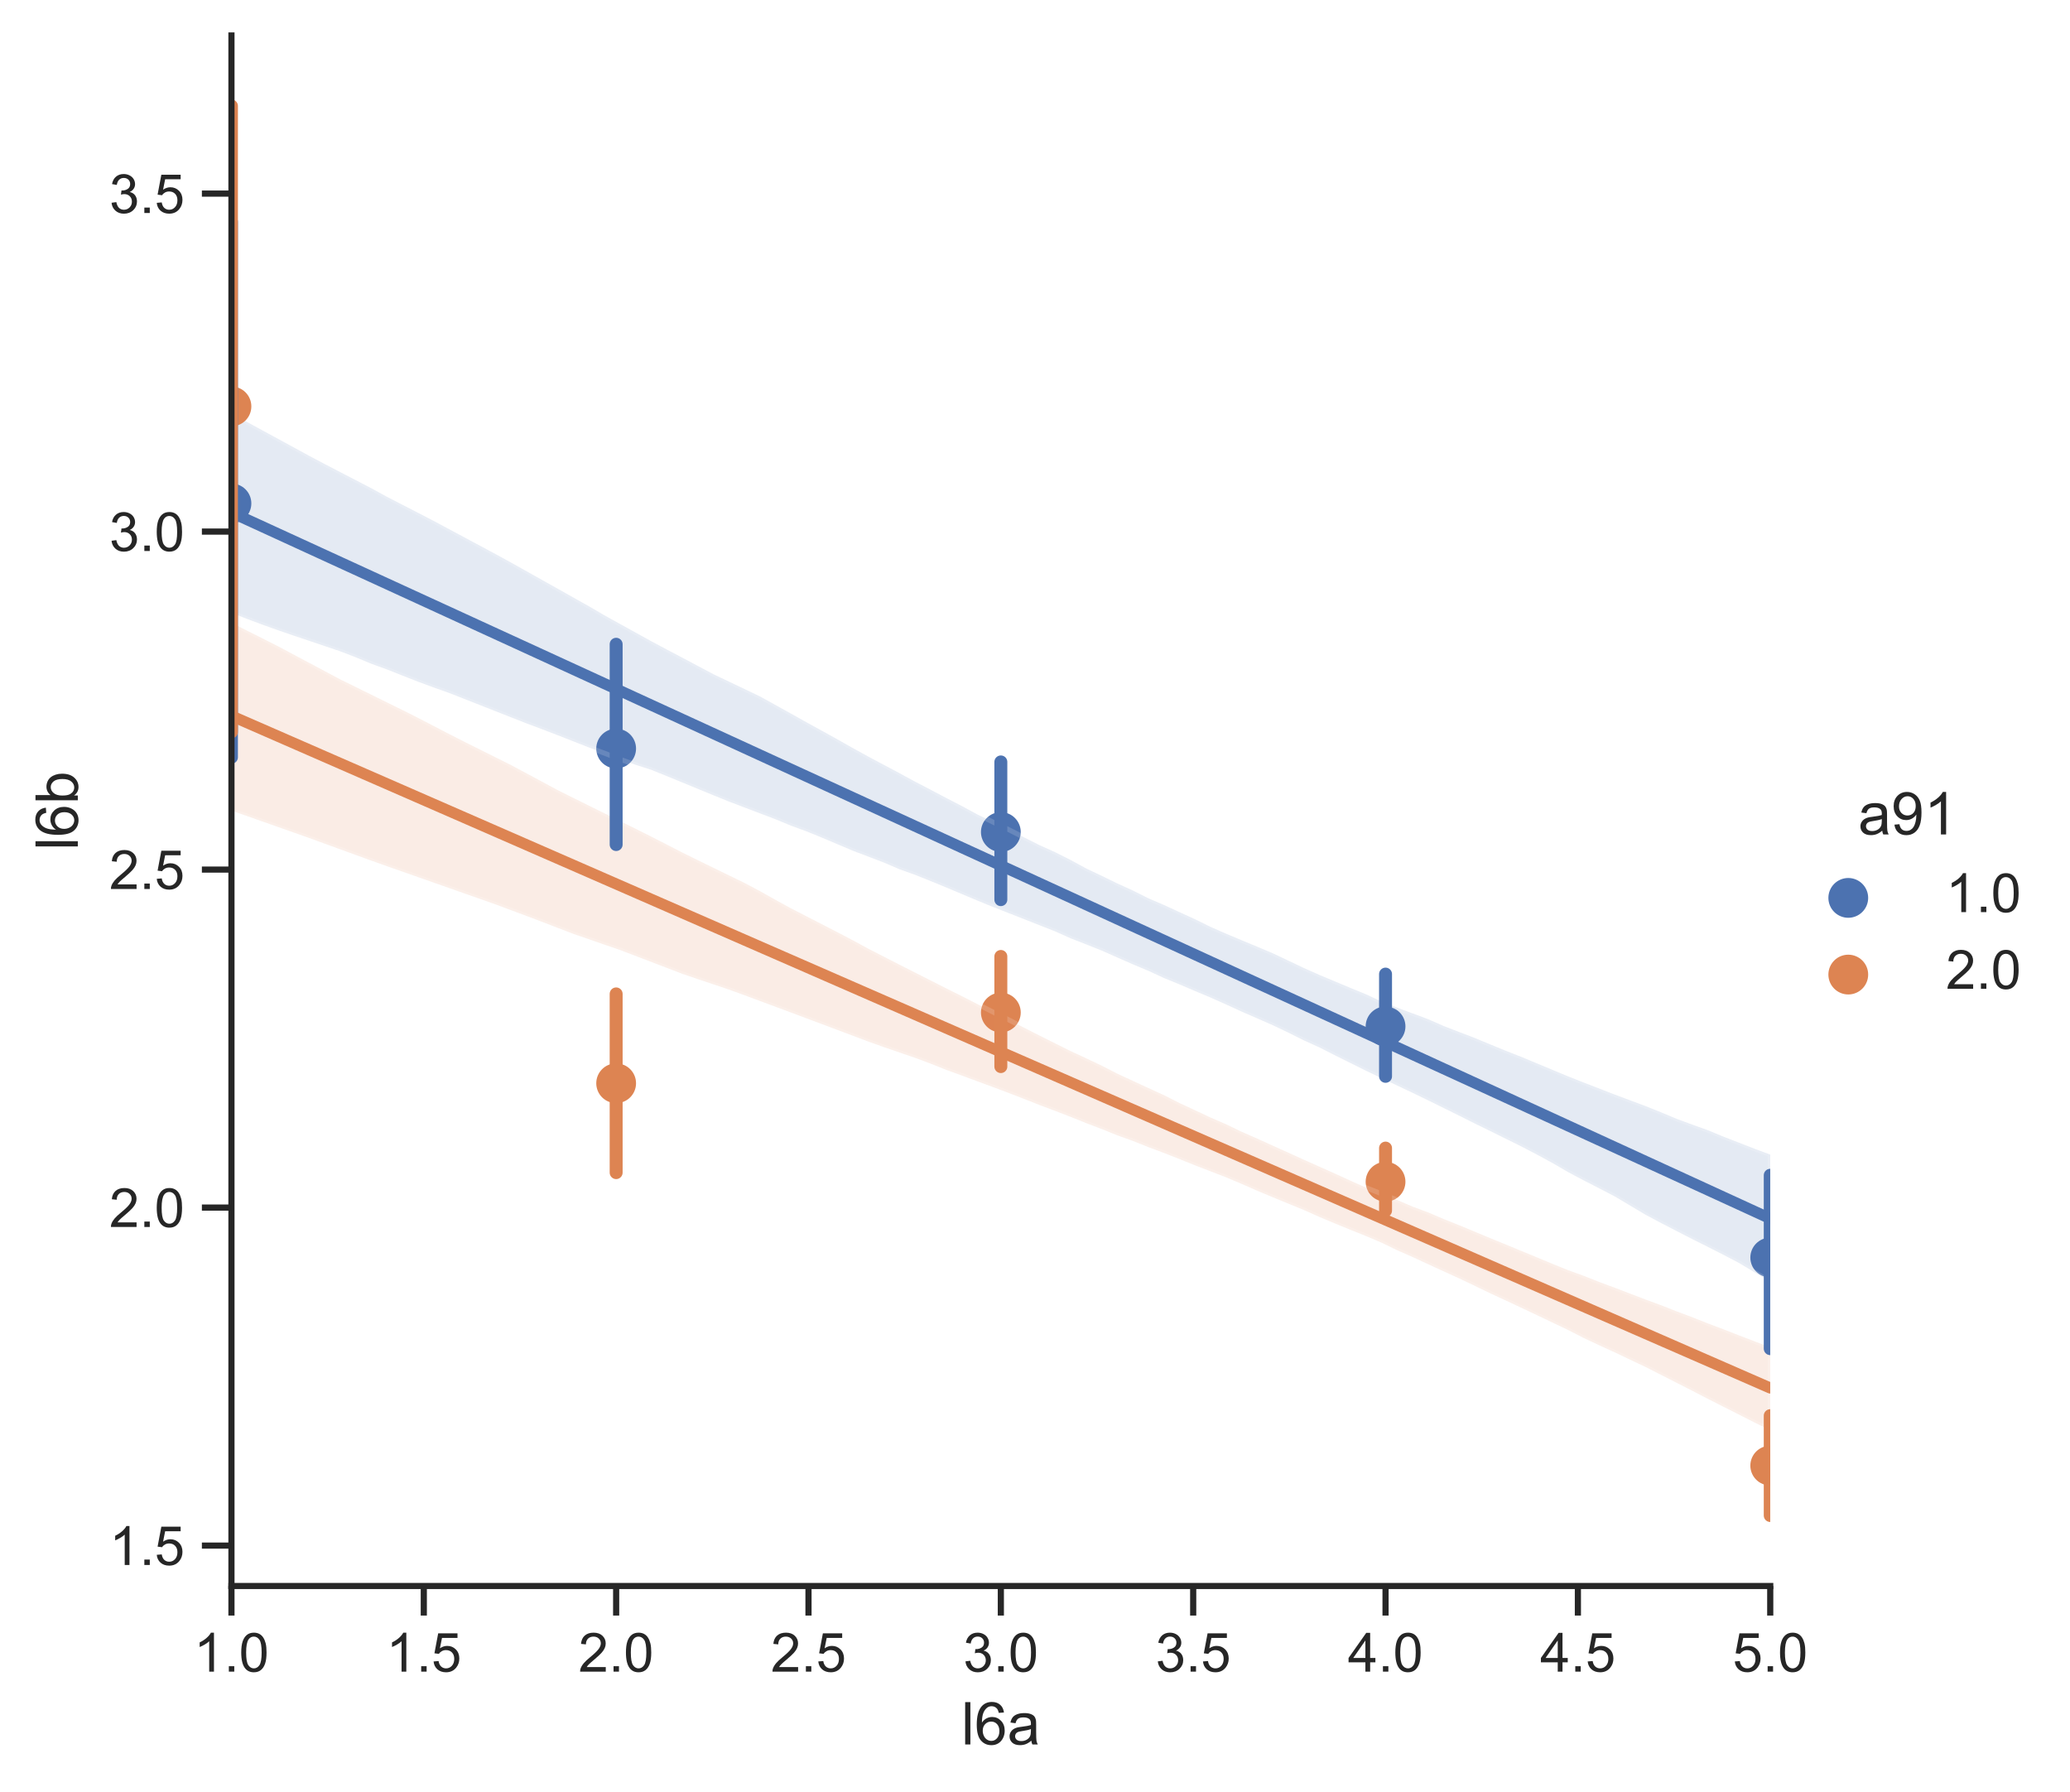 <?xml version="1.0" encoding="utf-8" standalone="no"?>
<!DOCTYPE svg PUBLIC "-//W3C//DTD SVG 1.1//EN"
  "http://www.w3.org/Graphics/SVG/1.1/DTD/svg11.dtd">
<!-- Created with matplotlib (https://matplotlib.org/) -->
<svg height="363.514pt" version="1.1" viewBox="0 0 420.027 363.514" width="420.027pt" xmlns="http://www.w3.org/2000/svg" xmlns:xlink="http://www.w3.org/1999/xlink">
 <defs>
  <style type="text/css">*{stroke-linecap:butt;stroke-linejoin:round;}</style>
 </defs>
 <g id="figure_1">
  <g id="patch_1">
   <path d="M -0 363.514 
L 420.027 363.514 
L 420.027 0 
L -0 0 
z
" style="fill:#ffffff;"/>
  </g>
  <g id="axes_1">
   <g id="patch_2">
    <path d="M 46.964 321.78 
L 359.202 321.78 
L 359.202 7.2 
L 46.964 7.2 
z
" style="fill:#ffffff;"/>
   </g>
   <g id="matplotlib.axis_1">
    <g id="xtick_1">
     <g id="line2d_1">
      <defs>
       <path d="M 0 0 
L 0 6 
" id="m4a8a600d45" style="stroke:#262626;stroke-width:1.25;"/>
      </defs>
      <g>
       <use style="fill:#262626;stroke:#262626;stroke-width:1.25;" x="46.964" xlink:href="#m4a8a600d45" y="321.78"/>
      </g>
     </g>
     <g id="text_1">
      <!-- 1.0 -->
      <g style="fill:#262626;" transform="translate(39.319 339.154)scale(0.11 -0.11)">
       <defs>
        <path d="M 37.25 0 
L 28.469 0 
L 28.469 56 
Q 25.297 52.984 20.141 49.953 
Q 14.984 46.922 10.891 45.406 
L 10.891 53.906 
Q 18.266 57.375 23.781 62.297 
Q 29.297 67.234 31.594 71.875 
L 37.25 71.875 
z
" id="ArialMT-49"/>
        <path d="M 9.078 0 
L 9.078 10.016 
L 19.094 10.016 
L 19.094 0 
z
" id="ArialMT-46"/>
        <path d="M 4.156 35.297 
Q 4.156 48 6.766 55.734 
Q 9.375 63.484 14.516 67.672 
Q 19.672 71.875 27.484 71.875 
Q 33.25 71.875 37.594 69.547 
Q 41.938 67.234 44.766 62.859 
Q 47.609 58.5 49.219 52.219 
Q 50.828 45.953 50.828 35.297 
Q 50.828 22.703 48.234 14.969 
Q 45.656 7.234 40.5 3 
Q 35.359 -1.219 27.484 -1.219 
Q 17.141 -1.219 11.234 6.203 
Q 4.156 15.141 4.156 35.297 
z
M 13.188 35.297 
Q 13.188 17.672 17.312 11.828 
Q 21.438 6 27.484 6 
Q 33.547 6 37.672 11.859 
Q 41.797 17.719 41.797 35.297 
Q 41.797 52.984 37.672 58.781 
Q 33.547 64.594 27.391 64.594 
Q 21.344 64.594 17.719 59.469 
Q 13.188 52.938 13.188 35.297 
z
" id="ArialMT-48"/>
       </defs>
       <use xlink:href="#ArialMT-49"/>
       <use x="55.615" xlink:href="#ArialMT-46"/>
       <use x="83.398" xlink:href="#ArialMT-48"/>
      </g>
     </g>
    </g>
    <g id="xtick_2">
     <g id="line2d_2">
      <g>
       <use style="fill:#262626;stroke:#262626;stroke-width:1.25;" x="85.994" xlink:href="#m4a8a600d45" y="321.78"/>
      </g>
     </g>
     <g id="text_2">
      <!-- 1.5 -->
      <g style="fill:#262626;" transform="translate(78.349 339.154)scale(0.11 -0.11)">
       <defs>
        <path d="M 4.156 18.75 
L 13.375 19.531 
Q 14.406 12.797 18.141 9.391 
Q 21.875 6 27.156 6 
Q 33.5 6 37.891 10.781 
Q 42.281 15.578 42.281 23.484 
Q 42.281 31 38.062 35.344 
Q 33.844 39.703 27 39.703 
Q 22.75 39.703 19.328 37.766 
Q 15.922 35.844 13.969 32.766 
L 5.719 33.844 
L 12.641 70.609 
L 48.25 70.609 
L 48.25 62.203 
L 19.672 62.203 
L 15.828 42.969 
Q 22.266 47.469 29.344 47.469 
Q 38.719 47.469 45.156 40.969 
Q 51.609 34.469 51.609 24.266 
Q 51.609 14.547 45.953 7.469 
Q 39.062 -1.219 27.156 -1.219 
Q 17.391 -1.219 11.203 4.25 
Q 5.031 9.719 4.156 18.75 
z
" id="ArialMT-53"/>
       </defs>
       <use xlink:href="#ArialMT-49"/>
       <use x="55.615" xlink:href="#ArialMT-46"/>
       <use x="83.398" xlink:href="#ArialMT-53"/>
      </g>
     </g>
    </g>
    <g id="xtick_3">
     <g id="line2d_3">
      <g>
       <use style="fill:#262626;stroke:#262626;stroke-width:1.25;" x="125.024" xlink:href="#m4a8a600d45" y="321.78"/>
      </g>
     </g>
     <g id="text_3">
      <!-- 2.0 -->
      <g style="fill:#262626;" transform="translate(117.379 339.154)scale(0.11 -0.11)">
       <defs>
        <path d="M 50.344 8.453 
L 50.344 0 
L 3.031 0 
Q 2.938 3.172 4.047 6.109 
Q 5.859 10.938 9.828 15.625 
Q 13.812 20.312 21.344 26.469 
Q 33.016 36.031 37.109 41.625 
Q 41.219 47.219 41.219 52.203 
Q 41.219 57.422 37.469 61 
Q 33.734 64.594 27.734 64.594 
Q 21.391 64.594 17.578 60.781 
Q 13.766 56.984 13.719 50.25 
L 4.688 51.172 
Q 5.609 61.281 11.656 66.578 
Q 17.719 71.875 27.938 71.875 
Q 38.234 71.875 44.234 66.156 
Q 50.25 60.453 50.25 52 
Q 50.25 47.703 48.484 43.547 
Q 46.734 39.406 42.656 34.812 
Q 38.578 30.219 29.109 22.219 
Q 21.188 15.578 18.938 13.203 
Q 16.703 10.844 15.234 8.453 
z
" id="ArialMT-50"/>
       </defs>
       <use xlink:href="#ArialMT-50"/>
       <use x="55.615" xlink:href="#ArialMT-46"/>
       <use x="83.398" xlink:href="#ArialMT-48"/>
      </g>
     </g>
    </g>
    <g id="xtick_4">
     <g id="line2d_4">
      <g>
       <use style="fill:#262626;stroke:#262626;stroke-width:1.25;" x="164.053" xlink:href="#m4a8a600d45" y="321.78"/>
      </g>
     </g>
     <g id="text_4">
      <!-- 2.5 -->
      <g style="fill:#262626;" transform="translate(156.408 339.154)scale(0.11 -0.11)">
       <use xlink:href="#ArialMT-50"/>
       <use x="55.615" xlink:href="#ArialMT-46"/>
       <use x="83.398" xlink:href="#ArialMT-53"/>
      </g>
     </g>
    </g>
    <g id="xtick_5">
     <g id="line2d_5">
      <g>
       <use style="fill:#262626;stroke:#262626;stroke-width:1.25;" x="203.083" xlink:href="#m4a8a600d45" y="321.78"/>
      </g>
     </g>
     <g id="text_5">
      <!-- 3.0 -->
      <g style="fill:#262626;" transform="translate(195.438 339.154)scale(0.11 -0.11)">
       <defs>
        <path d="M 4.203 18.891 
L 12.984 20.062 
Q 14.5 12.594 18.141 9.297 
Q 21.781 6 27 6 
Q 33.203 6 37.469 10.297 
Q 41.75 14.594 41.75 20.953 
Q 41.75 27 37.797 30.922 
Q 33.844 34.859 27.734 34.859 
Q 25.25 34.859 21.531 33.891 
L 22.516 41.609 
Q 23.391 41.5 23.922 41.5 
Q 29.547 41.5 34.031 44.422 
Q 38.531 47.359 38.531 53.469 
Q 38.531 58.297 35.25 61.469 
Q 31.984 64.656 26.812 64.656 
Q 21.688 64.656 18.266 61.422 
Q 14.844 58.203 13.875 51.766 
L 5.078 53.328 
Q 6.688 62.156 12.391 67.016 
Q 18.109 71.875 26.609 71.875 
Q 32.469 71.875 37.391 69.359 
Q 42.328 66.844 44.938 62.5 
Q 47.562 58.156 47.562 53.266 
Q 47.562 48.641 45.062 44.828 
Q 42.578 41.016 37.703 38.766 
Q 44.047 37.312 47.562 32.688 
Q 51.078 28.078 51.078 21.141 
Q 51.078 11.766 44.234 5.25 
Q 37.406 -1.266 26.953 -1.266 
Q 17.531 -1.266 11.297 4.344 
Q 5.078 9.969 4.203 18.891 
z
" id="ArialMT-51"/>
       </defs>
       <use xlink:href="#ArialMT-51"/>
       <use x="55.615" xlink:href="#ArialMT-46"/>
       <use x="83.398" xlink:href="#ArialMT-48"/>
      </g>
     </g>
    </g>
    <g id="xtick_6">
     <g id="line2d_6">
      <g>
       <use style="fill:#262626;stroke:#262626;stroke-width:1.25;" x="242.113" xlink:href="#m4a8a600d45" y="321.78"/>
      </g>
     </g>
     <g id="text_6">
      <!-- 3.5 -->
      <g style="fill:#262626;" transform="translate(234.468 339.154)scale(0.11 -0.11)">
       <use xlink:href="#ArialMT-51"/>
       <use x="55.615" xlink:href="#ArialMT-46"/>
       <use x="83.398" xlink:href="#ArialMT-53"/>
      </g>
     </g>
    </g>
    <g id="xtick_7">
     <g id="line2d_7">
      <g>
       <use style="fill:#262626;stroke:#262626;stroke-width:1.25;" x="281.143" xlink:href="#m4a8a600d45" y="321.78"/>
      </g>
     </g>
     <g id="text_7">
      <!-- 4.0 -->
      <g style="fill:#262626;" transform="translate(273.498 339.154)scale(0.11 -0.11)">
       <defs>
        <path d="M 32.328 0 
L 32.328 17.141 
L 1.266 17.141 
L 1.266 25.203 
L 33.938 71.578 
L 41.109 71.578 
L 41.109 25.203 
L 50.781 25.203 
L 50.781 17.141 
L 41.109 17.141 
L 41.109 0 
z
M 32.328 25.203 
L 32.328 57.469 
L 9.906 25.203 
z
" id="ArialMT-52"/>
       </defs>
       <use xlink:href="#ArialMT-52"/>
       <use x="55.615" xlink:href="#ArialMT-46"/>
       <use x="83.398" xlink:href="#ArialMT-48"/>
      </g>
     </g>
    </g>
    <g id="xtick_8">
     <g id="line2d_8">
      <g>
       <use style="fill:#262626;stroke:#262626;stroke-width:1.25;" x="320.172" xlink:href="#m4a8a600d45" y="321.78"/>
      </g>
     </g>
     <g id="text_8">
      <!-- 4.5 -->
      <g style="fill:#262626;" transform="translate(312.527 339.154)scale(0.11 -0.11)">
       <use xlink:href="#ArialMT-52"/>
       <use x="55.615" xlink:href="#ArialMT-46"/>
       <use x="83.398" xlink:href="#ArialMT-53"/>
      </g>
     </g>
    </g>
    <g id="xtick_9">
     <g id="line2d_9">
      <g>
       <use style="fill:#262626;stroke:#262626;stroke-width:1.25;" x="359.202" xlink:href="#m4a8a600d45" y="321.78"/>
      </g>
     </g>
     <g id="text_9">
      <!-- 5.0 -->
      <g style="fill:#262626;" transform="translate(351.557 339.154)scale(0.11 -0.11)">
       <use xlink:href="#ArialMT-53"/>
       <use x="55.615" xlink:href="#ArialMT-46"/>
       <use x="83.398" xlink:href="#ArialMT-48"/>
      </g>
     </g>
    </g>
    <g id="text_10">
     <!-- l6a -->
     <g style="fill:#262626;" transform="translate(195.077 353.929)scale(0.12 -0.12)">
      <defs>
       <path d="M 6.391 0 
L 6.391 71.578 
L 15.188 71.578 
L 15.188 0 
z
" id="ArialMT-108"/>
       <path d="M 49.75 54.047 
L 41.016 53.375 
Q 39.844 58.547 37.703 60.891 
Q 34.125 64.656 28.906 64.656 
Q 24.703 64.656 21.531 62.312 
Q 17.391 59.281 14.984 53.469 
Q 12.594 47.656 12.5 36.922 
Q 15.672 41.75 20.266 44.094 
Q 24.859 46.438 29.891 46.438 
Q 38.672 46.438 44.844 39.969 
Q 51.031 33.5 51.031 23.25 
Q 51.031 16.5 48.125 10.719 
Q 45.219 4.938 40.141 1.859 
Q 35.062 -1.219 28.609 -1.219 
Q 17.625 -1.219 10.688 6.859 
Q 3.766 14.938 3.766 33.5 
Q 3.766 54.25 11.422 63.672 
Q 18.109 71.875 29.438 71.875 
Q 37.891 71.875 43.281 67.141 
Q 48.688 62.406 49.75 54.047 
z
M 13.875 23.188 
Q 13.875 18.656 15.797 14.5 
Q 17.719 10.359 21.188 8.172 
Q 24.656 6 28.469 6 
Q 34.031 6 38.031 10.484 
Q 42.047 14.984 42.047 22.703 
Q 42.047 30.125 38.078 34.391 
Q 34.125 38.672 28.125 38.672 
Q 22.172 38.672 18.016 34.391 
Q 13.875 30.125 13.875 23.188 
z
" id="ArialMT-54"/>
       <path d="M 40.438 6.391 
Q 35.547 2.25 31.031 0.531 
Q 26.516 -1.172 21.344 -1.172 
Q 12.797 -1.172 8.203 3 
Q 3.609 7.172 3.609 13.672 
Q 3.609 17.484 5.344 20.625 
Q 7.078 23.781 9.891 25.688 
Q 12.703 27.594 16.219 28.562 
Q 18.797 29.25 24.031 29.891 
Q 34.672 31.156 39.703 32.906 
Q 39.75 34.719 39.75 35.203 
Q 39.75 40.578 37.25 42.781 
Q 33.891 45.75 27.25 45.75 
Q 21.047 45.75 18.094 43.578 
Q 15.141 41.406 13.719 35.891 
L 5.125 37.062 
Q 6.297 42.578 8.984 45.969 
Q 11.672 49.359 16.75 51.188 
Q 21.828 53.031 28.516 53.031 
Q 35.156 53.031 39.297 51.469 
Q 43.453 49.906 45.406 47.531 
Q 47.359 45.172 48.141 41.547 
Q 48.578 39.312 48.578 33.453 
L 48.578 21.734 
Q 48.578 9.469 49.141 6.219 
Q 49.703 2.984 51.375 0 
L 42.188 0 
Q 40.828 2.734 40.438 6.391 
z
M 39.703 26.031 
Q 34.906 24.078 25.344 22.703 
Q 19.922 21.922 17.672 20.938 
Q 15.438 19.969 14.203 18.094 
Q 12.984 16.219 12.984 13.922 
Q 12.984 10.406 15.641 8.062 
Q 18.312 5.719 23.438 5.719 
Q 28.516 5.719 32.469 7.938 
Q 36.422 10.156 38.281 14.016 
Q 39.703 17 39.703 22.797 
z
" id="ArialMT-97"/>
      </defs>
      <use xlink:href="#ArialMT-108"/>
      <use x="22.217" xlink:href="#ArialMT-54"/>
      <use x="77.832" xlink:href="#ArialMT-97"/>
     </g>
    </g>
   </g>
   <g id="matplotlib.axis_2">
    <g id="ytick_1">
     <g id="line2d_10">
      <defs>
       <path d="M 0 0 
L -6 0 
" id="md2c6d7745f" style="stroke:#262626;stroke-width:1.25;"/>
      </defs>
      <g>
       <use style="fill:#262626;stroke:#262626;stroke-width:1.25;" x="46.964" xlink:href="#md2c6d7745f" y="313.579"/>
      </g>
     </g>
     <g id="text_11">
      <!-- 1.5 -->
      <g style="fill:#262626;" transform="translate(22.174 317.516)scale(0.11 -0.11)">
       <use xlink:href="#ArialMT-49"/>
       <use x="55.615" xlink:href="#ArialMT-46"/>
       <use x="83.398" xlink:href="#ArialMT-53"/>
      </g>
     </g>
    </g>
    <g id="ytick_2">
     <g id="line2d_11">
      <g>
       <use style="fill:#262626;stroke:#262626;stroke-width:1.25;" x="46.964" xlink:href="#md2c6d7745f" y="245.004"/>
      </g>
     </g>
     <g id="text_12">
      <!-- 2.0 -->
      <g style="fill:#262626;" transform="translate(22.174 248.941)scale(0.11 -0.11)">
       <use xlink:href="#ArialMT-50"/>
       <use x="55.615" xlink:href="#ArialMT-46"/>
       <use x="83.398" xlink:href="#ArialMT-48"/>
      </g>
     </g>
    </g>
    <g id="ytick_3">
     <g id="line2d_12">
      <g>
       <use style="fill:#262626;stroke:#262626;stroke-width:1.25;" x="46.964" xlink:href="#md2c6d7745f" y="176.429"/>
      </g>
     </g>
     <g id="text_13">
      <!-- 2.5 -->
      <g style="fill:#262626;" transform="translate(22.174 180.365)scale(0.11 -0.11)">
       <use xlink:href="#ArialMT-50"/>
       <use x="55.615" xlink:href="#ArialMT-46"/>
       <use x="83.398" xlink:href="#ArialMT-53"/>
      </g>
     </g>
    </g>
    <g id="ytick_4">
     <g id="line2d_13">
      <g>
       <use style="fill:#262626;stroke:#262626;stroke-width:1.25;" x="46.964" xlink:href="#md2c6d7745f" y="107.853"/>
      </g>
     </g>
     <g id="text_14">
      <!-- 3.0 -->
      <g style="fill:#262626;" transform="translate(22.174 111.79)scale(0.11 -0.11)">
       <use xlink:href="#ArialMT-51"/>
       <use x="55.615" xlink:href="#ArialMT-46"/>
       <use x="83.398" xlink:href="#ArialMT-48"/>
      </g>
     </g>
    </g>
    <g id="ytick_5">
     <g id="line2d_14">
      <g>
       <use style="fill:#262626;stroke:#262626;stroke-width:1.25;" x="46.964" xlink:href="#md2c6d7745f" y="39.278"/>
      </g>
     </g>
     <g id="text_15">
      <!-- 3.5 -->
      <g style="fill:#262626;" transform="translate(22.174 43.215)scale(0.11 -0.11)">
       <use xlink:href="#ArialMT-51"/>
       <use x="55.615" xlink:href="#ArialMT-46"/>
       <use x="83.398" xlink:href="#ArialMT-53"/>
      </g>
     </g>
    </g>
    <g id="text_16">
     <!-- l6b -->
     <g style="fill:#262626;" transform="translate(15.789 172.496)rotate(-90)scale(0.12 -0.12)">
      <defs>
       <path d="M 14.703 0 
L 6.547 0 
L 6.547 71.578 
L 15.328 71.578 
L 15.328 46.047 
Q 20.906 53.031 29.547 53.031 
Q 34.328 53.031 38.594 51.094 
Q 42.875 49.172 45.625 45.672 
Q 48.391 42.188 49.953 37.25 
Q 51.516 32.328 51.516 26.703 
Q 51.516 13.375 44.922 6.094 
Q 38.328 -1.172 29.109 -1.172 
Q 19.922 -1.172 14.703 6.5 
z
M 14.594 26.312 
Q 14.594 17 17.141 12.844 
Q 21.297 6.062 28.375 6.062 
Q 34.125 6.062 38.328 11.062 
Q 42.531 16.062 42.531 25.984 
Q 42.531 36.141 38.5 40.969 
Q 34.469 45.797 28.766 45.797 
Q 23 45.797 18.797 40.797 
Q 14.594 35.797 14.594 26.312 
z
" id="ArialMT-98"/>
      </defs>
      <use xlink:href="#ArialMT-108"/>
      <use x="22.217" xlink:href="#ArialMT-54"/>
      <use x="77.832" xlink:href="#ArialMT-98"/>
     </g>
    </g>
   </g>
   <g id="PathCollection_1">
    <defs>
     <path d="M 0 3.536 
C 0.938 3.536 1.837 3.163 2.5 2.5 
C 3.163 1.837 3.536 0.938 3.536 0 
C 3.536 -0.938 3.163 -1.837 2.5 -2.5 
C 1.837 -3.163 0.938 -3.536 0 -3.536 
C -0.938 -3.536 -1.837 -3.163 -2.5 -2.5 
C -3.163 -1.837 -3.536 -0.938 -3.536 0 
C -3.536 0.938 -3.163 1.837 -2.5 2.5 
C -1.837 3.163 -0.938 3.536 0 3.536 
z
" id="mc5c50fb3f0" style="stroke:#4c72b0;"/>
    </defs>
    <g clip-path="url(#p5f26fd3273)">
     <use style="fill:#4c72b0;stroke:#4c72b0;" x="46.964" xlink:href="#mc5c50fb3f0" y="102.139"/>
     <use style="fill:#4c72b0;stroke:#4c72b0;" x="125.024" xlink:href="#mc5c50fb3f0" y="151.877"/>
     <use style="fill:#4c72b0;stroke:#4c72b0;" x="203.083" xlink:href="#mc5c50fb3f0" y="168.809"/>
     <use style="fill:#4c72b0;stroke:#4c72b0;" x="281.143" xlink:href="#mc5c50fb3f0" y="208.242"/>
     <use style="fill:#4c72b0;stroke:#4c72b0;" x="359.202" xlink:href="#mc5c50fb3f0" y="255.141"/>
    </g>
   </g>
   <g id="PolyCollection_1">
    <defs>
     <path d="M 46.964 -279.62 
L 46.964 -239.183 
L 50.118 -237.947 
L 53.272 -236.773 
L 56.426 -235.64 
L 59.58 -234.564 
L 62.734 -233.5 
L 65.888 -232.436 
L 69.042 -231.372 
L 72.196 -230.156 
L 75.35 -228.84 
L 78.504 -227.698 
L 81.657 -226.45 
L 84.811 -225.208 
L 87.965 -224.046 
L 91.119 -222.929 
L 94.273 -221.688 
L 97.427 -220.447 
L 100.581 -219.206 
L 103.735 -217.966 
L 106.889 -216.729 
L 110.043 -215.543 
L 113.197 -214.335 
L 116.35 -213.098 
L 119.504 -211.862 
L 122.658 -210.7 
L 125.812 -209.462 
L 128.966 -208.35 
L 132.12 -207.335 
L 135.274 -206.065 
L 138.428 -204.769 
L 141.582 -203.473 
L 144.736 -202.176 
L 147.89 -200.893 
L 151.044 -199.696 
L 154.197 -198.498 
L 157.351 -197.304 
L 160.505 -195.993 
L 163.659 -194.838 
L 166.813 -193.556 
L 169.967 -192.22 
L 173.121 -190.884 
L 176.275 -189.69 
L 179.429 -188.483 
L 182.583 -187.125 
L 185.737 -186.004 
L 188.891 -184.739 
L 192.044 -183.443 
L 195.198 -182.113 
L 198.352 -180.785 
L 201.506 -179.504 
L 204.66 -178.264 
L 207.814 -177.021 
L 210.968 -175.783 
L 214.122 -174.539 
L 217.276 -173.132 
L 220.43 -171.9 
L 223.584 -170.64 
L 226.737 -169.247 
L 229.891 -167.854 
L 233.045 -166.534 
L 236.199 -165.082 
L 239.353 -163.789 
L 242.507 -162.437 
L 245.661 -161.113 
L 248.815 -159.705 
L 251.969 -158.263 
L 255.123 -156.893 
L 258.277 -155.506 
L 261.431 -154.004 
L 264.584 -152.426 
L 267.738 -150.999 
L 270.892 -149.396 
L 274.046 -147.83 
L 277.2 -146.259 
L 280.354 -144.766 
L 283.508 -143.27 
L 286.662 -141.777 
L 289.816 -140.25 
L 292.97 -138.699 
L 296.124 -137.139 
L 299.278 -135.557 
L 302.431 -134.014 
L 305.585 -132.453 
L 308.739 -130.893 
L 311.893 -129.248 
L 315.047 -127.536 
L 318.201 -125.698 
L 321.355 -124.027 
L 324.509 -122.412 
L 327.663 -120.769 
L 330.817 -118.892 
L 333.971 -117.015 
L 337.125 -115.343 
L 340.278 -113.713 
L 343.432 -112.093 
L 346.586 -110.512 
L 349.74 -108.909 
L 352.894 -107.26 
L 356.048 -105.369 
L 359.202 -103.481 
L 359.202 -129.261 
L 359.202 -129.261 
L 356.048 -130.433 
L 352.894 -131.664 
L 349.74 -132.885 
L 346.586 -134.191 
L 343.432 -135.328 
L 340.278 -136.488 
L 337.125 -137.809 
L 333.971 -139.072 
L 330.817 -140.252 
L 327.663 -141.436 
L 324.509 -142.656 
L 321.355 -143.877 
L 318.201 -145.123 
L 315.047 -146.438 
L 311.893 -147.752 
L 308.739 -149.066 
L 305.585 -150.304 
L 302.431 -151.6 
L 299.278 -152.906 
L 296.124 -154.118 
L 292.97 -155.333 
L 289.816 -156.719 
L 286.662 -157.897 
L 283.508 -159.065 
L 280.354 -160.303 
L 277.2 -161.771 
L 274.046 -163.065 
L 270.892 -164.388 
L 267.738 -165.704 
L 264.584 -167.108 
L 261.431 -168.606 
L 258.277 -170.099 
L 255.123 -171.432 
L 251.969 -172.742 
L 248.815 -174.065 
L 245.661 -175.446 
L 242.507 -176.998 
L 239.353 -178.439 
L 236.199 -179.892 
L 233.045 -181.247 
L 229.891 -182.83 
L 226.737 -184.263 
L 223.584 -185.797 
L 220.43 -187.299 
L 217.276 -189.011 
L 214.122 -190.601 
L 210.968 -192.026 
L 207.814 -193.601 
L 204.66 -195.197 
L 201.506 -196.717 
L 198.352 -198.257 
L 195.198 -199.962 
L 192.044 -201.592 
L 188.891 -203.257 
L 185.737 -204.895 
L 182.583 -206.609 
L 179.429 -208.288 
L 176.275 -209.963 
L 173.121 -211.7 
L 169.967 -213.484 
L 166.813 -215.231 
L 163.659 -216.962 
L 160.505 -218.728 
L 157.351 -220.478 
L 154.197 -222.223 
L 151.044 -223.729 
L 147.89 -225.233 
L 144.736 -226.737 
L 141.582 -228.412 
L 138.428 -230.086 
L 135.274 -231.746 
L 132.12 -233.432 
L 128.966 -235.176 
L 125.812 -236.92 
L 122.658 -238.665 
L 119.504 -240.506 
L 116.35 -242.278 
L 113.197 -244.05 
L 110.043 -245.82 
L 106.889 -247.587 
L 103.735 -249.355 
L 100.581 -251.082 
L 97.427 -252.775 
L 94.273 -254.465 
L 91.119 -256.154 
L 87.965 -257.842 
L 84.811 -259.478 
L 81.657 -261.101 
L 78.504 -262.724 
L 75.35 -264.453 
L 72.196 -266.092 
L 69.042 -267.726 
L 65.888 -269.361 
L 62.734 -271.035 
L 59.58 -272.752 
L 56.426 -274.469 
L 53.272 -276.186 
L 50.118 -277.903 
L 46.964 -279.62 
z
" id="mc4a8189d12" style="stroke:#ffffff;stroke-opacity:0.15;"/>
    </defs>
    <g clip-path="url(#p5f26fd3273)">
     <use style="fill:#4c72b0;fill-opacity:0.15;stroke:#ffffff;stroke-opacity:0.15;" x="0" xlink:href="#mc4a8189d12" y="363.514"/>
    </g>
   </g>
   <g id="PathCollection_2">
    <defs>
     <path d="M 0 3.536 
C 0.938 3.536 1.837 3.163 2.5 2.5 
C 3.163 1.837 3.536 0.938 3.536 0 
C 3.536 -0.938 3.163 -1.837 2.5 -2.5 
C 1.837 -3.163 0.938 -3.536 0 -3.536 
C -0.938 -3.536 -1.837 -3.163 -2.5 -2.5 
C -3.163 -1.837 -3.536 -0.938 -3.536 0 
C -3.536 0.938 -3.163 1.837 -2.5 2.5 
C -1.837 3.163 -0.938 3.536 0 3.536 
z
" id="m3b89c4ab9c" style="stroke:#dd8452;"/>
    </defs>
    <g clip-path="url(#p5f26fd3273)">
     <use style="fill:#dd8452;stroke:#dd8452;" x="46.964" xlink:href="#m3b89c4ab9c" y="82.455"/>
     <use style="fill:#dd8452;stroke:#dd8452;" x="125.024" xlink:href="#m3b89c4ab9c" y="219.781"/>
     <use style="fill:#dd8452;stroke:#dd8452;" x="203.083" xlink:href="#m3b89c4ab9c" y="205.426"/>
     <use style="fill:#dd8452;stroke:#dd8452;" x="281.143" xlink:href="#m3b89c4ab9c" y="239.762"/>
     <use style="fill:#dd8452;stroke:#dd8452;" x="359.202" xlink:href="#m3b89c4ab9c" y="297.352"/>
    </g>
   </g>
   <g id="PolyCollection_2">
    <defs>
     <path d="M 46.964 -237.141 
L 46.964 -199.062 
L 50.118 -197.95 
L 53.272 -196.838 
L 56.426 -195.726 
L 59.58 -194.614 
L 62.734 -193.496 
L 65.888 -192.348 
L 69.042 -191.2 
L 72.196 -190.053 
L 75.35 -188.905 
L 78.504 -187.784 
L 81.657 -186.675 
L 84.811 -185.566 
L 87.965 -184.456 
L 91.119 -183.347 
L 94.273 -182.237 
L 97.427 -181.128 
L 100.581 -180.015 
L 103.735 -178.838 
L 106.889 -177.661 
L 110.043 -176.466 
L 113.197 -175.253 
L 116.35 -174.041 
L 119.504 -172.956 
L 122.658 -171.856 
L 125.812 -170.776 
L 128.966 -169.569 
L 132.12 -168.362 
L 135.274 -167.155 
L 138.428 -165.949 
L 141.582 -164.871 
L 144.736 -163.81 
L 147.89 -162.749 
L 151.044 -161.602 
L 154.197 -160.431 
L 157.351 -159.256 
L 160.505 -158.082 
L 163.659 -156.903 
L 166.813 -155.728 
L 169.967 -154.539 
L 173.121 -153.351 
L 176.275 -152.164 
L 179.429 -151.038 
L 182.583 -149.958 
L 185.737 -148.877 
L 188.891 -147.693 
L 192.044 -146.435 
L 195.198 -145.293 
L 198.352 -144.114 
L 201.506 -142.957 
L 204.66 -141.77 
L 207.814 -140.553 
L 210.968 -139.31 
L 214.122 -138.12 
L 217.276 -136.904 
L 220.43 -135.635 
L 223.584 -134.435 
L 226.737 -133.161 
L 229.891 -132.03 
L 233.045 -130.772 
L 236.199 -129.583 
L 239.353 -128.346 
L 242.507 -127.075 
L 245.661 -125.858 
L 248.815 -124.638 
L 251.969 -123.309 
L 255.123 -121.921 
L 258.277 -120.604 
L 261.431 -119.306 
L 264.584 -118.013 
L 267.738 -116.614 
L 270.892 -115.28 
L 274.046 -113.995 
L 277.2 -112.728 
L 280.354 -111.386 
L 283.508 -109.856 
L 286.662 -108.468 
L 289.816 -107.008 
L 292.97 -105.56 
L 296.124 -104.123 
L 299.278 -102.625 
L 302.431 -101.096 
L 305.585 -99.642 
L 308.739 -98.165 
L 311.893 -96.674 
L 315.047 -95.173 
L 318.201 -93.667 
L 321.355 -92.055 
L 324.509 -90.569 
L 327.663 -89.137 
L 330.817 -87.628 
L 333.971 -86.142 
L 337.125 -84.533 
L 340.278 -82.928 
L 343.432 -81.322 
L 346.586 -79.688 
L 349.74 -78.083 
L 352.894 -76.497 
L 356.048 -74.89 
L 359.202 -73.347 
L 359.202 -90.151 
L 359.202 -90.151 
L 356.048 -91.361 
L 352.894 -92.568 
L 349.74 -93.802 
L 346.586 -94.988 
L 343.432 -96.243 
L 340.278 -97.423 
L 337.125 -98.666 
L 333.971 -99.823 
L 330.817 -101.034 
L 327.663 -102.242 
L 324.509 -103.407 
L 321.355 -104.66 
L 318.201 -105.806 
L 315.047 -107.078 
L 311.893 -108.388 
L 308.739 -109.693 
L 305.585 -110.997 
L 302.431 -112.282 
L 299.278 -113.602 
L 296.124 -114.91 
L 292.97 -116.164 
L 289.816 -117.517 
L 286.662 -118.689 
L 283.508 -120.048 
L 280.354 -121.297 
L 277.2 -122.546 
L 274.046 -123.955 
L 270.892 -125.393 
L 267.738 -126.798 
L 264.584 -128.204 
L 261.431 -129.642 
L 258.277 -131.061 
L 255.123 -132.495 
L 251.969 -133.878 
L 248.815 -135.396 
L 245.661 -136.768 
L 242.507 -138.243 
L 239.353 -139.709 
L 236.199 -141.304 
L 233.045 -142.745 
L 229.891 -144.205 
L 226.737 -145.668 
L 223.584 -147.281 
L 220.43 -148.779 
L 217.276 -150.243 
L 214.122 -151.807 
L 210.968 -153.384 
L 207.814 -154.991 
L 204.66 -156.611 
L 201.506 -158.176 
L 198.352 -159.776 
L 195.198 -161.391 
L 192.044 -162.962 
L 188.891 -164.559 
L 185.737 -166.156 
L 182.583 -167.753 
L 179.429 -169.371 
L 176.275 -170.982 
L 173.121 -172.699 
L 169.967 -174.351 
L 166.813 -175.972 
L 163.659 -177.593 
L 160.505 -179.215 
L 157.351 -180.942 
L 154.197 -182.719 
L 151.044 -184.383 
L 147.89 -185.92 
L 144.736 -187.456 
L 141.582 -188.992 
L 138.428 -190.552 
L 135.274 -192.17 
L 132.12 -193.789 
L 128.966 -195.366 
L 125.812 -196.927 
L 122.658 -198.488 
L 119.504 -200.049 
L 116.35 -201.61 
L 113.197 -203.184 
L 110.043 -204.882 
L 106.889 -206.579 
L 103.735 -208.266 
L 100.581 -209.84 
L 97.427 -211.413 
L 94.273 -212.986 
L 91.119 -214.597 
L 87.965 -216.232 
L 84.811 -217.867 
L 81.657 -219.456 
L 78.504 -221.009 
L 75.35 -222.562 
L 72.196 -224.114 
L 69.042 -225.667 
L 65.888 -227.345 
L 62.734 -229.025 
L 59.58 -230.706 
L 56.426 -232.386 
L 53.272 -233.978 
L 50.118 -235.56 
L 46.964 -237.141 
z
" id="m0a0602d08c" style="stroke:#ffffff;stroke-opacity:0.15;"/>
    </defs>
    <g clip-path="url(#p5f26fd3273)">
     <use style="fill:#dd8452;fill-opacity:0.15;stroke:#ffffff;stroke-opacity:0.15;" x="0" xlink:href="#m0a0602d08c" y="363.514"/>
    </g>
   </g>
   <g id="line2d_15">
    <path clip-path="url(#p5f26fd3273)" d="M 46.964 153.642 
L 46.964 44.993 
" style="fill:none;stroke:#4c72b0;stroke-linecap:round;stroke-width:2.625;"/>
   </g>
   <g id="line2d_16">
    <path clip-path="url(#p5f26fd3273)" d="M 125.024 171.349 
L 125.024 130.712 
" style="fill:none;stroke:#4c72b0;stroke-linecap:round;stroke-width:2.625;"/>
   </g>
   <g id="line2d_17">
    <path clip-path="url(#p5f26fd3273)" d="M 203.083 182.524 
L 203.083 154.586 
" style="fill:none;stroke:#4c72b0;stroke-linecap:round;stroke-width:2.625;"/>
   </g>
   <g id="line2d_18">
    <path clip-path="url(#p5f26fd3273)" d="M 281.143 218.375 
L 281.143 197.632 
" style="fill:none;stroke:#4c72b0;stroke-linecap:round;stroke-width:2.625;"/>
   </g>
   <g id="line2d_19">
    <path clip-path="url(#p5f26fd3273)" d="M 359.202 273.627 
L 359.202 238.445 
" style="fill:none;stroke:#4c72b0;stroke-linecap:round;stroke-width:2.625;"/>
   </g>
   <g id="line2d_20">
    <path clip-path="url(#p5f26fd3273)" d="M 46.964 103.972 
L 50.118 105.419 
L 53.272 106.866 
L 56.426 108.314 
L 59.58 109.761 
L 62.734 111.208 
L 65.888 112.655 
L 69.042 114.102 
L 72.196 115.549 
L 75.35 116.997 
L 78.504 118.444 
L 81.657 119.891 
L 84.811 121.338 
L 87.965 122.785 
L 91.119 124.232 
L 94.273 125.68 
L 97.427 127.127 
L 100.581 128.574 
L 103.735 130.021 
L 106.889 131.468 
L 110.043 132.915 
L 113.197 134.363 
L 116.35 135.81 
L 119.504 137.257 
L 122.658 138.704 
L 125.812 140.151 
L 128.966 141.598 
L 132.12 143.046 
L 135.274 144.493 
L 138.428 145.94 
L 141.582 147.387 
L 144.736 148.834 
L 147.89 150.281 
L 151.044 151.728 
L 154.197 153.176 
L 157.351 154.623 
L 160.505 156.07 
L 163.659 157.517 
L 166.813 158.964 
L 169.967 160.411 
L 173.121 161.859 
L 176.275 163.306 
L 179.429 164.753 
L 182.583 166.2 
L 185.737 167.647 
L 188.891 169.094 
L 192.044 170.542 
L 195.198 171.989 
L 198.352 173.436 
L 201.506 174.883 
L 204.66 176.33 
L 207.814 177.777 
L 210.968 179.225 
L 214.122 180.672 
L 217.276 182.119 
L 220.43 183.566 
L 223.584 185.013 
L 226.737 186.46 
L 229.891 187.908 
L 233.045 189.355 
L 236.199 190.802 
L 239.353 192.249 
L 242.507 193.696 
L 245.661 195.143 
L 248.815 196.59 
L 251.969 198.038 
L 255.123 199.485 
L 258.277 200.932 
L 261.431 202.379 
L 264.584 203.826 
L 267.738 205.273 
L 270.892 206.721 
L 274.046 208.168 
L 277.2 209.615 
L 280.354 211.062 
L 283.508 212.509 
L 286.662 213.956 
L 289.816 215.404 
L 292.97 216.851 
L 296.124 218.298 
L 299.278 219.745 
L 302.431 221.192 
L 305.585 222.639 
L 308.739 224.087 
L 311.893 225.534 
L 315.047 226.981 
L 318.201 228.428 
L 321.355 229.875 
L 324.509 231.322 
L 327.663 232.77 
L 330.817 234.217 
L 333.971 235.664 
L 337.125 237.111 
L 340.278 238.558 
L 343.432 240.005 
L 346.586 241.452 
L 349.74 242.9 
L 352.894 244.347 
L 356.048 245.794 
L 359.202 247.241 
" style="fill:none;stroke:#4c72b0;stroke-linecap:round;stroke-width:2.25;"/>
   </g>
   <g id="line2d_21">
    <path clip-path="url(#p5f26fd3273)" d="M 46.964 148.491 
L 46.964 21.499 
" style="fill:none;stroke:#dd8452;stroke-linecap:round;stroke-width:2.625;"/>
   </g>
   <g id="line2d_22">
    <path clip-path="url(#p5f26fd3273)" d="M 125.024 237.91 
L 125.024 201.652 
" style="fill:none;stroke:#dd8452;stroke-linecap:round;stroke-width:2.625;"/>
   </g>
   <g id="line2d_23">
    <path clip-path="url(#p5f26fd3273)" d="M 203.083 216.398 
L 203.083 194.053 
" style="fill:none;stroke:#dd8452;stroke-linecap:round;stroke-width:2.625;"/>
   </g>
   <g id="line2d_24">
    <path clip-path="url(#p5f26fd3273)" d="M 281.143 245.617 
L 281.143 232.932 
" style="fill:none;stroke:#dd8452;stroke-linecap:round;stroke-width:2.625;"/>
   </g>
   <g id="line2d_25">
    <path clip-path="url(#p5f26fd3273)" d="M 359.202 307.481 
L 359.202 287.222 
" style="fill:none;stroke:#dd8452;stroke-linecap:round;stroke-width:2.625;"/>
   </g>
   <g id="line2d_26">
    <path clip-path="url(#p5f26fd3273)" d="M 46.964 145.248 
L 50.118 146.626 
L 53.272 148.003 
L 56.426 149.381 
L 59.58 150.758 
L 62.734 152.135 
L 65.888 153.513 
L 69.042 154.89 
L 72.196 156.268 
L 75.35 157.645 
L 78.504 159.022 
L 81.657 160.4 
L 84.811 161.777 
L 87.965 163.154 
L 91.119 164.532 
L 94.273 165.909 
L 97.427 167.287 
L 100.581 168.664 
L 103.735 170.041 
L 106.889 171.419 
L 110.043 172.796 
L 113.197 174.174 
L 116.35 175.551 
L 119.504 176.928 
L 122.658 178.306 
L 125.812 179.683 
L 128.966 181.06 
L 132.12 182.438 
L 135.274 183.815 
L 138.428 185.193 
L 141.582 186.57 
L 144.736 187.947 
L 147.89 189.325 
L 151.044 190.702 
L 154.197 192.08 
L 157.351 193.457 
L 160.505 194.834 
L 163.659 196.212 
L 166.813 197.589 
L 169.967 198.966 
L 173.121 200.344 
L 176.275 201.721 
L 179.429 203.099 
L 182.583 204.476 
L 185.737 205.853 
L 188.891 207.231 
L 192.044 208.608 
L 195.198 209.986 
L 198.352 211.363 
L 201.506 212.74 
L 204.66 214.118 
L 207.814 215.495 
L 210.968 216.872 
L 214.122 218.25 
L 217.276 219.627 
L 220.43 221.005 
L 223.584 222.382 
L 226.737 223.759 
L 229.891 225.137 
L 233.045 226.514 
L 236.199 227.892 
L 239.353 229.269 
L 242.507 230.646 
L 245.661 232.024 
L 248.815 233.401 
L 251.969 234.778 
L 255.123 236.156 
L 258.277 237.533 
L 261.431 238.911 
L 264.584 240.288 
L 267.738 241.665 
L 270.892 243.043 
L 274.046 244.42 
L 277.2 245.798 
L 280.354 247.175 
L 283.508 248.552 
L 286.662 249.93 
L 289.816 251.307 
L 292.97 252.684 
L 296.124 254.062 
L 299.278 255.439 
L 302.431 256.817 
L 305.585 258.194 
L 308.739 259.571 
L 311.893 260.949 
L 315.047 262.326 
L 318.201 263.704 
L 321.355 265.081 
L 324.509 266.458 
L 327.663 267.836 
L 330.817 269.213 
L 333.971 270.591 
L 337.125 271.968 
L 340.278 273.345 
L 343.432 274.723 
L 346.586 276.1 
L 349.74 277.477 
L 352.894 278.855 
L 356.048 280.232 
L 359.202 281.61 
" style="fill:none;stroke:#dd8452;stroke-linecap:round;stroke-width:2.25;"/>
   </g>
   <g id="patch_3">
    <path d="M 46.964 321.78 
L 46.964 7.2 
" style="fill:none;stroke:#262626;stroke-linecap:square;stroke-linejoin:miter;stroke-width:1.25;"/>
   </g>
   <g id="patch_4">
    <path d="M 46.964 321.78 
L 359.202 321.78 
" style="fill:none;stroke:#262626;stroke-linecap:square;stroke-linejoin:miter;stroke-width:1.25;"/>
   </g>
  </g>
  <g id="legend_1">
   <g id="text_17">
    <!-- a91 -->
    <g style="fill:#262626;" transform="translate(377.072 169.299)scale(0.12 -0.12)">
     <defs>
      <path d="M 5.469 16.547 
L 13.922 17.328 
Q 14.984 11.375 18.016 8.688 
Q 21.047 6 25.781 6 
Q 29.828 6 32.875 7.859 
Q 35.938 9.719 37.891 12.812 
Q 39.844 15.922 41.156 21.188 
Q 42.484 26.469 42.484 31.938 
Q 42.484 32.516 42.438 33.688 
Q 39.797 29.5 35.234 26.875 
Q 30.672 24.266 25.344 24.266 
Q 16.453 24.266 10.297 30.703 
Q 4.156 37.156 4.156 47.703 
Q 4.156 58.594 10.578 65.234 
Q 17 71.875 26.656 71.875 
Q 33.641 71.875 39.422 68.109 
Q 45.219 64.359 48.219 57.391 
Q 51.219 50.438 51.219 37.25 
Q 51.219 23.531 48.234 15.406 
Q 45.266 7.281 39.375 3.031 
Q 33.5 -1.219 25.594 -1.219 
Q 17.188 -1.219 11.859 3.438 
Q 6.547 8.109 5.469 16.547 
z
M 41.453 48.141 
Q 41.453 55.719 37.422 60.156 
Q 33.406 64.594 27.734 64.594 
Q 21.875 64.594 17.531 59.812 
Q 13.188 55.031 13.188 47.406 
Q 13.188 40.578 17.312 36.297 
Q 21.438 32.031 27.484 32.031 
Q 33.594 32.031 37.516 36.297 
Q 41.453 40.578 41.453 48.141 
z
" id="ArialMT-57"/>
     </defs>
     <use xlink:href="#ArialMT-97"/>
     <use x="55.615" xlink:href="#ArialMT-57"/>
     <use x="111.23" xlink:href="#ArialMT-49"/>
    </g>
   </g>
   <g id="PathCollection_3">
    <g>
     <use style="fill:#4c72b0;stroke:#4c72b0;" x="375.037" xlink:href="#mc5c50fb3f0" y="182.171"/>
    </g>
   </g>
   <g id="text_18">
    <!-- 1.0 -->
    <g style="fill:#262626;" transform="translate(394.837 185.058)scale(0.11 -0.11)">
     <use xlink:href="#ArialMT-49"/>
     <use x="55.615" xlink:href="#ArialMT-46"/>
     <use x="83.398" xlink:href="#ArialMT-48"/>
    </g>
   </g>
   <g id="PathCollection_4">
    <g>
     <use style="fill:#dd8452;stroke:#dd8452;" x="375.037" xlink:href="#m3b89c4ab9c" y="197.73"/>
    </g>
   </g>
   <g id="text_19">
    <!-- 2.0 -->
    <g style="fill:#262626;" transform="translate(394.837 200.618)scale(0.11 -0.11)">
     <use xlink:href="#ArialMT-50"/>
     <use x="55.615" xlink:href="#ArialMT-46"/>
     <use x="83.398" xlink:href="#ArialMT-48"/>
    </g>
   </g>
  </g>
 </g>
 <defs>
  <clipPath id="p5f26fd3273">
   <rect height="314.58" width="312.238" x="46.964" y="7.2"/>
  </clipPath>
 </defs>
</svg>
